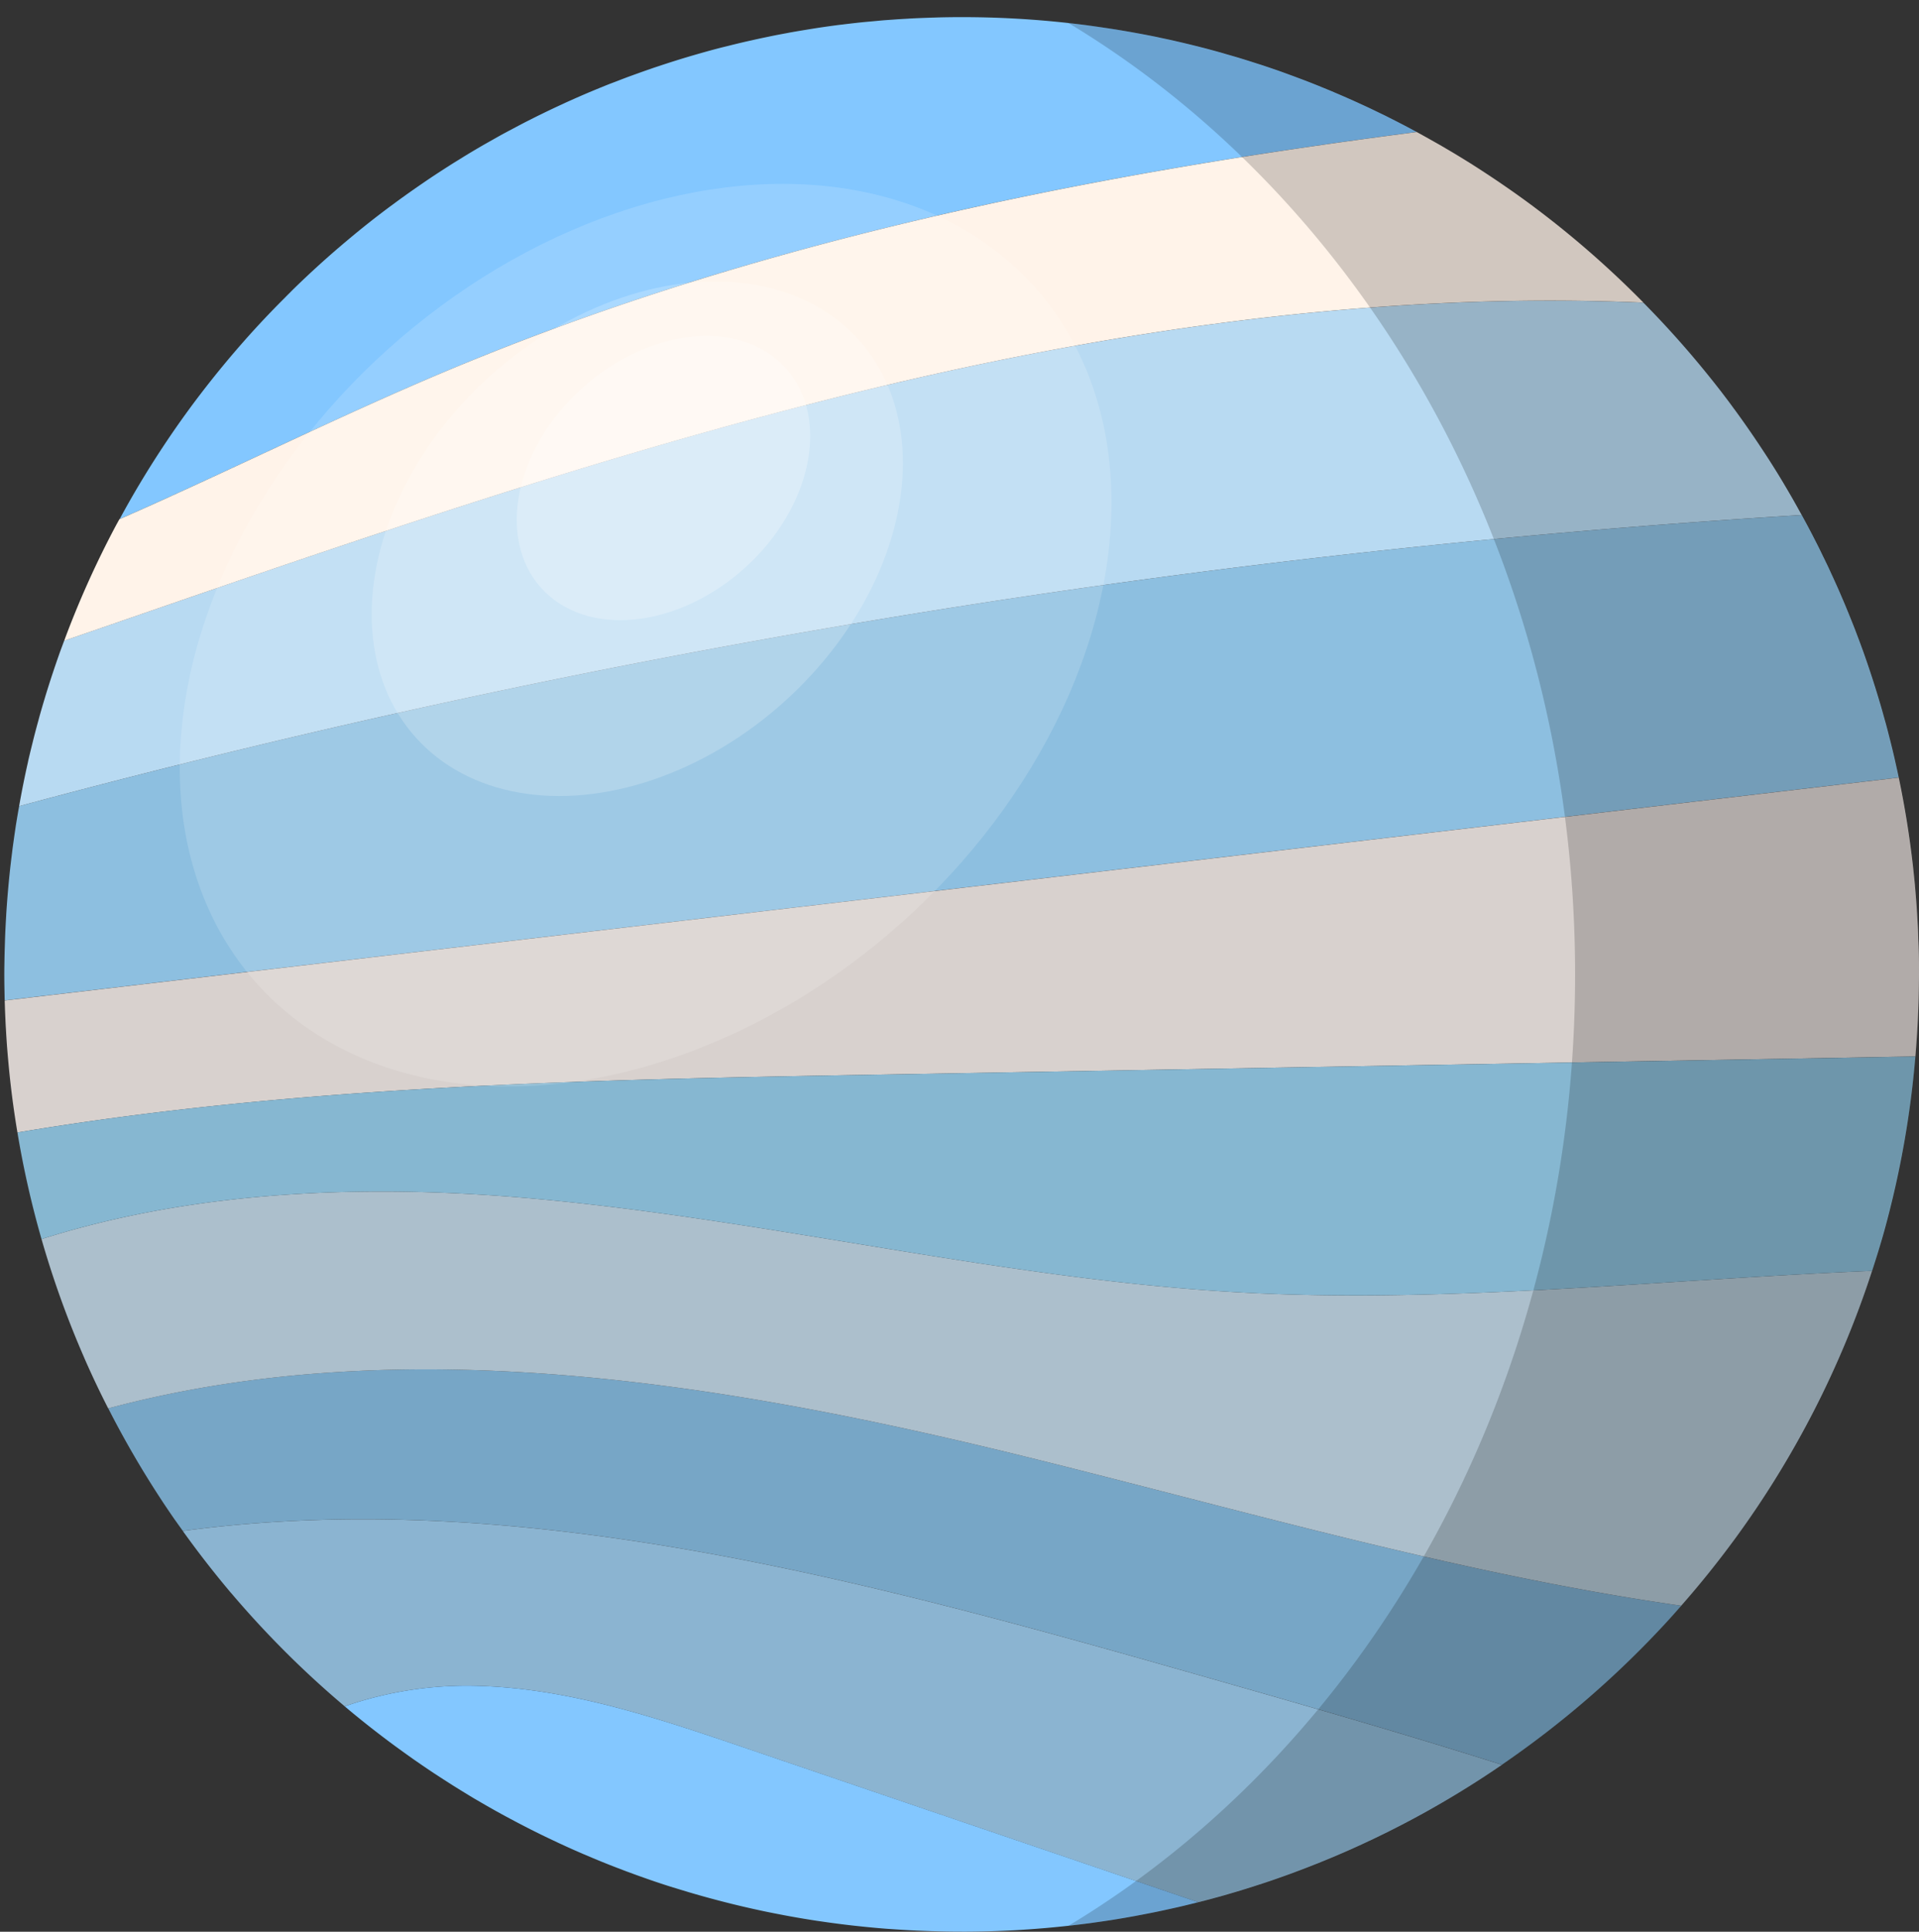 <svg xmlns="http://www.w3.org/2000/svg" width="206.464" height="207.84" viewBox="0 0 206.464 207.84">
    <rect x="0" y="0" width="206.464" height="207.84" fill="#333333" stroke="none"/>
    <g id="Group_385" transform="translate(-797.598 -157.958)">
        <g id="Group_383" transform="translate(798.06 159.796)">
            <path id="Path_1283"
                  d="M1001.959,291.214c-.035-.155-.07-.315-.105-.47-.125-.545-.255-1.085-.39-1.625-.04-.16-.08-.325-.125-.49-.135-.54-.275-1.08-.42-1.615-.04-.145-.08-.285-.12-.425-.155-.56-.31-1.125-.475-1.68-.015-.055-.03-.11-.05-.165q-.862-2.917-1.885-5.76c-.005-.01-.005-.015-.01-.02-.185-.52-.38-1.035-.575-1.55-.065-.17-.13-.34-.19-.505-.185-.47-.37-.94-.56-1.405-.085-.21-.165-.42-.255-.625-.18-.45-.37-.9-.56-1.34-.095-.22-.19-.445-.285-.665-.19-.435-.385-.87-.58-1.3-.1-.22-.2-.44-.3-.655-.2-.44-.4-.875-.615-1.31-.09-.195-.185-.385-.28-.575-.22-.46-.445-.92-.675-1.375-.025-.045-.045-.09-.07-.135q-.756-1.5-1.565-2.965A962.261,962.261,0,0,0,800.087,295.88c-.032.182-.069.362-.1.544-.085.495-.17.995-.25,1.495-.055.36-.105.725-.16,1.085-.055.395-.11.785-.165,1.18s-.1.815-.155,1.225c-.04.32-.075.645-.115.97q-.285,2.579-.45,5.19c0,.13-.015.255-.02.385-.035.6-.065,1.19-.09,1.79q-.008.2-.015.4c-.02.625-.04,1.25-.055,1.875-.01.655-.025,1.305-.025,1.96,0,.775.015,1.55.03,2.32,0,.161.008.323.013.485l203.775-23.978C1002.2,292.276,1002.078,291.747,1001.959,291.214Z"
                  transform="translate(-798.487 -210.984)" fill="#8dbfe0"/>
            <path id="Path_1284"
                  d="M991.482,239.986c-.02-.04-.045-.075-.065-.11-.535-.9-1.08-1.775-1.64-2.65v0c-.385-.6-.775-1.185-1.165-1.775-.015-.02-.03-.045-.045-.065-.385-.575-.78-1.15-1.175-1.715a1.039,1.039,0,0,1-.065-.095q-.593-.84-1.2-1.675c-.025-.03-.05-.065-.075-.095-.4-.555-.82-1.11-1.235-1.655-.02-.025-.04-.05-.06-.08-.43-.555-.86-1.105-1.3-1.65a.116.116,0,0,0-.02-.025,103.749,103.749,0,0,0-7.119-7.994c-29.806-1.294-60.1,3.343-89.135,10.767-27.377,7-54.044,16.39-80.773,25.6-.189.506-.379,1.012-.56,1.519a.234.234,0,0,1-.01.035c-.255.72-.5,1.445-.74,2.17a.882.882,0,0,0-.035.105q-.345,1.057-.675,2.13c-.02.06-.035.125-.055.19-.21.69-.41,1.38-.605,2.075l-.075.285c-.185.67-.365,1.34-.535,2.015-.035.125-.06.245-.09.365-.165.66-.325,1.315-.48,1.98-.02.09-.035.18-.055.27-.349,1.541-.658,3.1-.935,4.666a962.261,962.261,0,0,1,191.781-31.326Q992.443,241.6,991.482,239.986Z"
                  transform="translate(-799.966 -189.675)" fill="#b8daf2"/>
            <path id="Path_1285"
                  d="M1004.141,348.919c.218-2.57.352-5.163.378-7.783v-.005c.005-.35.01-.694.01-1.04,0-.815,0-1.63-.025-2.44-.01-.445-.03-.9-.05-1.34-.01-.355-.02-.715-.035-1.07-.03-.61-.07-1.22-.105-1.825-.015-.19-.02-.375-.035-.56-.05-.71-.11-1.415-.17-2.12-.01-.08-.015-.165-.02-.245q-.113-1.163-.24-2.31a.1.1,0,0,1-.005-.035q-.517-4.454-1.405-8.785l-.075-.36c-.006-.028-.012-.055-.018-.082L798.571,342.9c0,.075,0,.15.006.225.02.6.04,1.19.07,1.78.015.385.035.765.06,1.15.025.46.055.92.085,1.38.03.43.065.855.1,1.28q.03.338.06.675.348,3.9.988,7.71c30.232-5.07,61.41-5.678,92.178-6.217Z"
                  transform="translate(-798.527 -237.09)" fill="#d8d1ce"/>
            <path id="Path_1286"
                  d="M961.891,173.858c-.109-.057-.218-.113-.328-.174-.854-.46-1.725-.91-2.595-1.345-.08-.04-.16-.085-.245-.125-.385-.195-.78-.38-1.17-.57-.225-.11-.45-.215-.675-.325-.375-.175-.75-.35-1.125-.52-.245-.115-.5-.225-.745-.34-.6-.265-1.2-.53-1.805-.785-.315-.135-.63-.27-.95-.4s-.67-.275-1-.41c-.315-.125-.625-.25-.935-.37-.33-.13-.66-.255-.995-.38s-.69-.26-1.035-.385c-.3-.11-.6-.22-.905-.33-.6-.215-1.205-.42-1.815-.625-.265-.09-.53-.175-.8-.26-.41-.13-.815-.265-1.225-.39-.285-.09-.57-.175-.86-.265-.421-.125-.85-.25-1.275-.37-.25-.075-.505-.15-.76-.22-.65-.18-1.3-.36-1.96-.525-.19-.05-.38-.1-.57-.145-.5-.125-1.015-.25-1.525-.37-.25-.06-.5-.115-.75-.175q-.727-.165-1.455-.315c-.225-.05-.445-.1-.67-.145-.695-.14-1.39-.275-2.09-.4-.1-.02-.2-.035-.3-.055-.61-.11-1.225-.215-1.84-.315l-.68-.105c-.52-.08-1.04-.155-1.56-.23l-.65-.09c-.725-.1-1.445-.185-2.175-.265a103.673,103.673,0,0,0-11.485-.635c-.825,0-1.65.01-2.47.03-.265.01-.53.02-.795.025-.56.02-1.115.04-1.675.065-.305.015-.61.03-.915.05-.52.03-1.04.06-1.56.1-.31.02-.615.045-.925.065-.53.045-1.06.1-1.585.145-.285.025-.57.05-.855.08-.63.065-1.26.14-1.89.215-.17.025-.345.04-.515.06-.8.105-1.59.215-2.38.335l-.665.106c-.57.095-1.14.185-1.71.285-.29.05-.58.1-.87.16q-.75.135-1.5.285c-.305.065-.605.125-.91.19-.49.1-.98.21-1.47.32-.3.065-.585.13-.88.2-.535.125-1.065.255-1.6.39-.24.06-.475.115-.715.175q-1.133.292-2.26.615c-.155.04-.305.09-.455.13-.605.175-1.21.355-1.81.54l-.81.255c-.48.155-.96.31-1.435.47q-.442.142-.885.3c-.455.155-.91.315-1.36.48-.295.105-.585.21-.875.315-.47.175-.94.355-1.4.535-.265.1-.53.2-.79.3-.605.24-1.2.485-1.8.735l-.36.15q-1.058.45-2.1.92c-.25.11-.5.225-.74.34-.46.21-.915.42-1.37.64-.285.135-.565.27-.845.41-.42.2-.835.41-1.25.62-.29.145-.575.29-.86.44q-.622.323-1.245.66c-.27.14-.54.285-.81.43-.465.255-.93.52-1.39.78-.21.12-.42.235-.63.355-.65.375-1.3.76-1.945,1.15-.205.125-.41.255-.62.385-.445.275-.9.55-1.335.835-.265.165-.52.335-.78.5-.39.255-.775.505-1.16.765-.27.18-.535.36-.8.545-.375.255-.75.515-1.12.775-.26.185-.52.365-.78.555-.395.28-.785.565-1.175.855-.23.17-.46.335-.685.505-.6.45-1.19.9-1.78,1.365q-1.343,1.057-2.65,2.16c-.185.155-.37.31-.55.465q-2.632,2.242-5.1,4.65c-.135.135-.27.265-.4.4-.185.185-.375.37-.55.555q-2.25,2.235-4.35,4.61c-.07.085-.145.165-.22.25q-2.43,2.767-4.665,5.7c-.025.03-.05.06-.07.09q-2.055,2.707-3.93,5.555c-.045.07-.1.14-.14.215q-2.37,3.61-4.431,7.427c11.592-5.084,23.04-10.816,34.593-15.7C890.283,185.722,925.833,178.507,961.891,173.858Z"
                  transform="translate(-809.927 -161.494)" fill="#83c7ff"/>
            <path id="Path_1287"
                  d="M980.8,203.637a103.6,103.6,0,0,0-11.052-9.741l-.185-.14q-1.777-1.35-3.615-2.615c-.615-.425-1.24-.845-1.865-1.26-.1-.065-.195-.125-.29-.19-.44-.285-.88-.575-1.325-.855-.005-.005-.015-.01-.02-.015-.98-.615-1.965-1.22-2.965-1.8a.063.063,0,0,1-.02-.015c-.43-.25-.855-.495-1.286-.735l-.45-.255q-.615-.345-1.245-.69l-.077-.041c-36.059,4.649-71.609,11.864-104.987,25.962-11.553,4.879-23,10.612-34.593,15.7-.122.225-.248.448-.369.673a.276.276,0,0,1-.035.065,102.148,102.148,0,0,0-5.285,11.665c-.084.221-.163.444-.245.666,26.729-9.213,53.4-18.6,80.773-25.6C920.7,206.98,951,202.343,980.8,203.637Z"
                  transform="translate(-804.445 -172.916)" fill="#fff3e9"/>
            <path id="Path_1288"
                  d="M987.8,468.442c.486-.531.962-1.071,1.437-1.611-23.32-3.33-46.487-10.061-69.434-15.763-32.654-8.115-67.771-14.033-99.806-5.475a103.422,103.422,0,0,0,5.617,9.694h0c.52.8,1.055,1.585,1.6,2.37h.005v0c.264.38.536.753.806,1.129,36.084-4.873,73.385,5.272,108.86,15.376,11.03,3.141,22.1,6.3,33.055,9.777A103.669,103.669,0,0,0,987.8,468.442Z"
                  transform="translate(-808.814 -295.906)" fill="#77a6c6"/>
            <path id="Path_1289"
                  d="M835.437,473.693q2.454,3.425,5.169,6.646c.025.025.045.05.07.075q3.128,3.682,6.585,7.065c.065.065.13.125.195.19q2.613,2.539,5.4,4.89a39.889,39.889,0,0,1,14.693-2.189c9.7.325,19.044,3.484,28.227,6.61l48.909,16.653c.265-.067.53-.134.793-.2l1.005-.27,1.19-.33c.3-.09.6-.175.9-.265.425-.125.845-.255,1.265-.385.245-.075.49-.155.735-.23.47-.155.94-.305,1.41-.46.1-.035.195-.07.3-.1q3.772-1.283,7.41-2.835c.065-.03.13-.055.195-.085.565-.24,1.13-.49,1.69-.745l.265-.12c.555-.25,1.1-.51,1.655-.77.09-.04.175-.085.26-.125.56-.27,1.115-.54,1.67-.82l.18-.09c.58-.295,1.155-.59,1.73-.895h.005a102.859,102.859,0,0,0,10.015-6.059c-10.954-3.476-22.025-6.636-33.055-9.777C908.822,478.965,871.521,468.821,835.437,473.693Z"
                  transform="translate(-816.231 -310.809)" fill="#8bb4d1"/>
            <path id="Path_1290"
                  d="M883.64,506.918a39.889,39.889,0,0,0-14.693,2.189c.43.363.859.725,1.3,1.08.04.03.075.06.11.09q.93.757,1.875,1.49l.195.15c.605.465,1.215.93,1.83,1.38.085.065.175.13.26.19.6.44,1.2.87,1.8,1.295.106.075.21.145.31.215.6.415,1.19.82,1.795,1.22.115.08.235.155.35.23q.892.585,1.79,1.155c.13.079.255.16.385.24q.893.555,1.795,1.1c.135.08.27.16.41.24.6.35,1.2.7,1.81,1.04.14.08.28.16.42.235.61.34,1.22.67,1.84.995.14.075.28.15.425.225.62.325,1.245.645,1.87.955l.42.21c.635.31,1.275.615,1.915.915.135.065.275.13.41.19.655.305,1.31.6,1.97.885.13.055.255.11.38.165q1.02.435,2.045.855l.335.135c.71.285,1.425.56,2.14.83.09.035.18.07.27.1q1.125.419,2.265.815c.06.02.11.04.17.06.81.28,1.63.55,2.45.805.005,0,.005,0,.01,0,.465.145.93.285,1.395.425.24.075.48.145.72.215.45.13.9.26,1.355.385.25.07.505.14.755.205q2.228.6,4.485,1.1l.965.21c.4.085.805.165,1.21.245l1.085.21c.375.07.75.14,1.125.205.685.12,1.365.235,2.055.34.305.05.61.09.915.135.465.07.935.135,1.405.195.325.045.65.085.98.125.48.06.965.115,1.445.165.29.03.58.065.87.09.755.075,1.505.145,2.26.2l.455.03c.64.045,1.285.085,1.93.12.26.015.52.025.785.04.565.025,1.13.045,1.7.065.245,0,.49.015.735.02.8.02,1.6.03,2.4.03a103.672,103.672,0,0,0,11.485-.635c.81-.09,1.62-.19,2.42-.295a.334.334,0,0,1,.065-.01c.785-.11,1.56-.22,2.34-.345.74-.12,1.48-.245,2.215-.38.285-.05.565-.11.85-.16.46-.09.915-.175,1.37-.27.335-.065.67-.14,1-.21.4-.09.8-.175,1.2-.265.36-.08.715-.165,1.075-.25l1.1-.27.337-.086-48.909-16.653C902.683,510.4,893.335,507.243,883.64,506.918Z"
                  transform="translate(-832.322 -327.356)" fill="#83c7ff"/>
            <path id="Path_1291"
                  d="M913.17,433.393c22.947,5.7,46.114,12.434,69.434,15.763q3-3.41,5.693-7.079a.267.267,0,0,0,.03-.04,102.5,102.5,0,0,0,14.81-28.908c-22.485.915-45.325,3.528-67.665,2.335-25.516-1.362-50.514-7.748-75.96-10.074-17.812-1.628-36.445-1.031-53.322,4.32a102.39,102.39,0,0,0,4.566,12.7c.015.035.03.065.04.1q1.205,2.752,2.568,5.416C845.4,419.361,880.516,425.279,913.17,433.393Z"
                  transform="translate(-802.186 -278.232)" fill="#acbfcc"/>
            <path id="Path_1292"
                  d="M857.119,391.965c25.446,2.326,50.444,8.712,75.96,10.074,22.34,1.192,45.18-1.421,67.665-2.335.473-1.452.926-2.913,1.335-4.392a102.7,102.7,0,0,0,3.327-18.677l-112.022,1.96c-30.768.539-61.946,1.147-92.178,6.217a102.266,102.266,0,0,0,2.591,11.474C820.674,390.934,839.306,390.337,857.119,391.965Z"
                  transform="translate(-799.792 -264.805)" fill="#86b7d1"/>
        </g>
        <g id="Group_384" transform="translate(797.598 157.958)">
            <path id="Path_1293"
                  d="M1018.738,162.715c32.446,19.525,54.516,58.046,54.516,102.366s-22.07,82.84-54.516,102.366a103.009,103.009,0,0,0,0-204.732Z"
                  transform="translate(-903.79 -160.242)" opacity="0.18"
                  style="mix-blend-mode: multiply;isolation: isolate"/>
            <path id="Path_1294"
                  d="M967.488,264.495c0-44.32-22.07-82.841-54.516-102.366a103,103,0,1,0,0,204.732C945.418,347.335,967.488,308.815,967.488,264.495Z"
                  transform="translate(-798.025 -159.656)" opacity="0"/>
            <ellipse id="Ellipse_61" cx="56.166" cy="41.416" rx="56.166" ry="41.416"
                     transform="translate(0 75.036) rotate(-41.911)" fill="#fff" opacity="0.15"/>
            <ellipse id="Ellipse_62" cx="32.023" cy="23.613" rx="32.023" ry="23.613"
                     transform="translate(28.962 61.781) rotate(-41.911)" fill="#fff" opacity="0.2"/>
            <ellipse id="Ellipse_63" cx="17.686" cy="13.041" rx="17.686" ry="13.041"
                     transform="translate(49.508 53.543) rotate(-41.911)" fill="#fff" opacity="0.26"/>
        </g>
    </g>
</svg>
